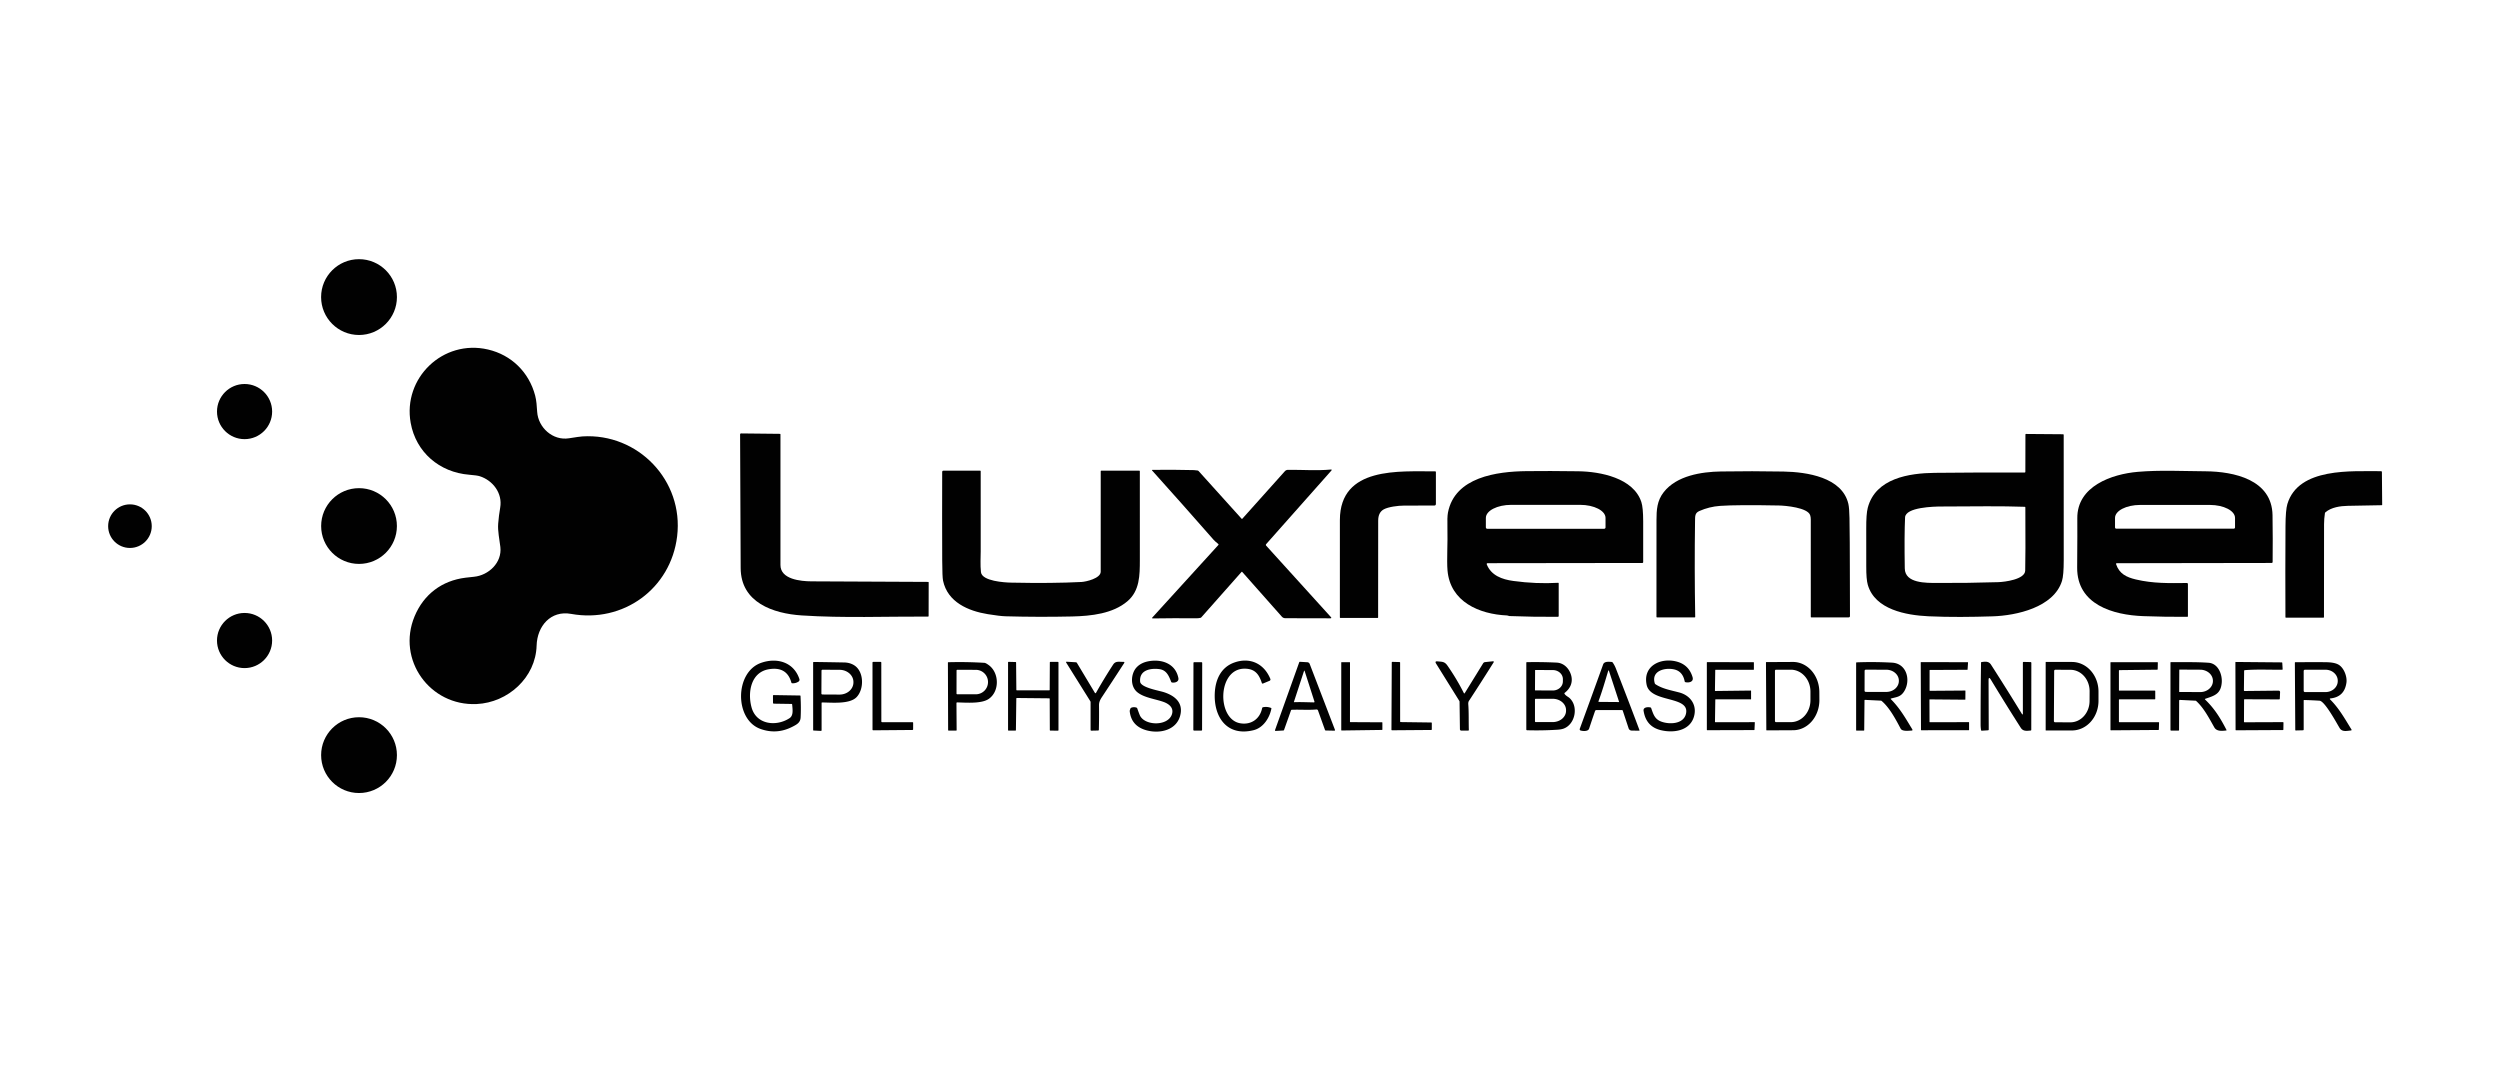<?xml version="1.0" encoding="utf-8"?>
<svg version="1.1" viewBox="0.00 0.00 2219.00 945.00" xmlns="http://www.w3.org/2000/svg">
  <g style="pointer-events: none;">
    <title>Logo</title>
    <circle fill="#010101" cx="318.66" cy="263.69" r="33.65"/>
    <path fill="#010101" d=" M 416.38 421.36 C 390.05 419.23 369.21 401.38 364.53 375.41 C 357.35 335.61 393.15 300.91 433.15 310.22 C 453.91 315.05 469.53 330.33 475.00 351.10 C 476.17 355.53 476.48 360.58 476.78 365.41 C 477.64 379.51 490.69 391.34 505.03 389.02 Q 514.39 387.51 517.06 387.35 C 566.37 384.35 606.96 426.52 601.03 475.97 C 595.45 522.57 553.10 553.28 506.90 544.89 C 488.79 541.61 476.79 555.76 476.30 573.00 C 475.49 601.44 450.84 623.64 423.03 624.91 C 381.53 626.80 351.90 585.56 368.02 546.97 C 376.10 527.64 392.13 515.33 413.33 512.75 Q 417.06 512.30 420.79 511.93 C 433.63 510.65 445.73 499.48 444.12 485.51 C 443.34 478.67 441.66 471.45 442.19 464.74 Q 442.75 457.60 443.98 450.52 C 446.19 437.80 437.47 426.39 425.81 422.69 Q 423.43 421.93 416.38 421.36 Z"/>
    <circle fill="#010101" cx="217.08" cy="365.31" r="24.47"/>
    <circle fill="#010101" cx="318.67" cy="466.91" r="33.62"/>
    <circle fill="#010101" cx="115.34" cy="467.02" r="19.35"/>
    <circle fill="#010101" cx="217.07" cy="568.53" r="24.47"/>
    <circle fill="#010101" cx="318.67" cy="670.25" r="33.64"/>
  </g>
  <g style="pointer-events: none;">
    <title>LuxRender</title>
    <path fill="#010101" d="M 711.51 546.25 C 686.29 544.58 657.53 534.86 657.42 504.24 C 657.273 464.52 657.103 424.957 656.91 385.55 C 656.904 385.084 657.284 384.704 657.75 384.71 L 692.26 385.08 C 692.58 385.08 692.74 385.237 692.74 385.55 C 692.767 424.21 692.763 462.863 692.73 501.51 C 692.72 514.23 710.64 515.95 720.26 516 C 754.773 516.193 789.29 516.36 823.81 516.5 C 824.137 516.5 824.3 516.667 824.3 517 L 824.24 546.78 C 824.24 547.113 824.073 547.277 823.74 547.27 C 786.42 547.13 748.71 548.7 711.51 546.25 Z">
      <title>L</title>
    </path>
    <path fill="#010101" d="M 876.77 545.13 C 859.5 542.34 841.08 534.49 837.06 515.44 C 836.6 513.253 836.35 507.317 836.31 497.63 C 836.21 471.497 836.203 445.273 836.29 418.96 C 836.297 418.153 836.7 417.75 837.5 417.75 L 869.98 417.75 C 870.251 417.75 870.47 417.969 870.47 418.24 C 870.53 441.947 870.533 465.617 870.48 489.25 C 870.47 494.18 870 501.51 870.69 507.81 C 871.59 515.9 891.84 517.03 897.43 517.14 C 921.723 517.653 942.577 517.46 959.99 516.56 C 963.88 516.36 976.99 513.38 976.99 507.44 C 977.003 477.693 977.007 447.967 977 418.26 C 977 417.978 977.224 417.75 977.5 417.75 L 1011.23 417.75 C 1011.501 417.75 1011.72 417.969 1011.72 418.24 C 1011.78 444.613 1011.783 470.947 1011.73 497.24 C 1011.71 510.59 1011.63 524.39 1000.69 533.68 C 987.74 544.69 968.67 546.79 951.56 547.18 C 931.873 547.627 912.187 547.57 892.5 547.01 C 889.147 546.917 883.903 546.29 876.77 545.13 Z">
      <title>U</title>
    </path>
    <path fill="#010101" d="M 1102.68 460.44 L 1140.45 418.25 C 1141.139 417.485 1142.114 417.042 1143.14 417.03 C 1155.91 416.89 1168.77 417.93 1181.08 416.77 C 1182.147 416.67 1182.323 417.02 1181.61 417.82 L 1123.83 482.98 C 1123.49 483.362 1123.49 483.935 1123.83 484.31 L 1181.28 547.69 C 1181.96 548.437 1181.793 548.81 1180.78 548.81 L 1140.85 548.72 C 1139.597 548.72 1138.557 548.25 1137.73 547.31 L 1102.56 507.6 C 1102.417 507.437 1102.163 507.437 1102.02 507.6 L 1066.31 547.93 C 1066.09 548.183 1065.817 548.343 1065.49 548.41 C 1064.27 548.683 1063.023 548.813 1061.75 548.8 C 1048.717 548.667 1035.797 548.707 1022.99 548.92 C 1022.674 548.921 1022.476 548.58 1022.633 548.306 C 1022.646 548.283 1022.662 548.26 1022.68 548.24 L 1081.42 483.74 C 1081.707 483.42 1081.683 483.123 1081.35 482.85 C 1079.317 481.197 1077.96 479.983 1077.28 479.21 C 1059.24 458.61 1041.003 438.063 1022.57 417.57 C 1022.408 417.395 1022.497 417.11 1022.73 417.057 C 1022.75 417.053 1022.77 417.051 1022.79 417.05 C 1035.037 416.89 1047.357 416.963 1059.75 417.27 C 1060.843 417.297 1061.933 417.413 1063.02 417.62 C 1063.367 417.687 1063.657 417.85 1063.89 418.11 L 1102.06 460.44 C 1102.267 460.673 1102.473 460.673 1102.68 460.44 Z">
      <title>X</title>
    </path>
    <path fill="#010101" d="M 1189.28 461.51 C 1189.41 413.75 1242.35 418.54 1273.88 418.37 C 1274.293 418.37 1274.5 418.577 1274.5 418.99 L 1274.5 447.26 C 1274.5 448.22 1274.02 448.703 1273.06 448.71 C 1263.913 448.75 1254.977 448.77 1246.25 448.77 C 1240.81 448.77 1232.22 449.91 1228.24 452.1 C 1224.94 453.92 1223.287 457.237 1223.28 462.05 C 1223.26 490.65 1223.24 519.307 1223.22 548.02 C 1223.22 548.285 1223.005 548.5 1222.74 548.5 L 1189.76 548.5 C 1189.433 548.5 1189.27 548.337 1189.27 548.01 C 1189.197 519.163 1189.2 490.33 1189.28 461.51 Z">
      <title>R</title>
    </path>
    <path fill="#010101" d="M 1319.63 500.88 C 1323.48 510.77 1333.22 514.29 1343.1 515.64 C 1356.707 517.5 1370.01 518.053 1383.01 517.3 C 1383.337 517.28 1383.5 517.433 1383.5 517.76 L 1383.5 546.76 C 1383.5 547.247 1383.257 547.493 1382.77 547.5 C 1367.85 547.573 1353.52 547.343 1339.78 546.81 C 1339.17 546.78 1338.23 546.3 1337.74 546.28 C 1313.06 545.23 1287.13 534.22 1284.8 506.2 C 1284.04 497.12 1285.1 481.26 1284.73 468.65 C 1284.543 462.163 1284.703 457.6 1285.21 454.96 C 1291.29 423.38 1328.71 418.5 1354.75 418.18 C 1368.17 418.007 1383.587 418.047 1401 418.3 C 1420.43 418.58 1449.87 424.2 1456.87 445.63 C 1457.93 448.863 1458.47 454.53 1458.49 462.63 C 1458.517 474.803 1458.517 486.93 1458.49 499.01 C 1458.49 499.386 1458.181 499.69 1457.8 499.69 L 1320.32 499.88 C 1319.804 499.882 1319.449 500.397 1319.63 500.88 Z M 1320.09 469.36 L 1423.83 469.36 C 1424.515 469.36 1425.07 468.805 1425.07 468.12 L 1425.07 459.72 C 1425.07 453.302 1414.956 448.1 1402.48 448.1 L 1341.44 448.1 C 1328.964 448.1 1318.85 453.302 1318.85 459.72 L 1318.85 468.12 C 1318.85 468.805 1319.405 469.36 1320.09 469.36 Z">
      <title>E</title>
    </path>
    <path fill="#010101" d="M 1606.69 457.27 C 1604.47 450.53 1584.78 448.79 1579 448.68 C 1554.333 448.193 1536.917 448.307 1526.75 449.02 C 1520.33 449.473 1514.183 450.997 1508.31 453.59 C 1504.35 455.34 1504.58 458.16 1504.52 462.56 C 1504.12 490.407 1504.17 518.74 1504.67 547.56 C 1504.676 547.801 1504.481 548 1504.24 548 L 1470.77 548 C 1470.494 548 1470.27 547.776 1470.27 547.5 C 1470.223 518.88 1470.233 490.3 1470.3 461.76 C 1470.33 452.65 1470.7 444.47 1476.78 436.75 C 1488.25 422.2 1510.11 418.77 1527.44 418.48 C 1545.953 418.173 1564.473 418.193 1583 418.54 C 1603.76 418.93 1635.05 423.57 1640.59 447.17 C 1641.17 449.643 1641.51 453.887 1641.61 459.9 C 1642.08 488.84 1641.83 517.65 1642.04 546.71 C 1642.047 547.57 1641.62 548 1640.76 548 L 1607.76 548 C 1607.427 548 1607.26 547.83 1607.26 547.49 C 1607.247 518.65 1607.243 489.82 1607.25 461 C 1607.25 459.647 1607.063 458.403 1606.69 457.27 Z">
      <title>N</title>
    </path>
    <path fill="#010101" d="M 1797.71 418.78 L 1797.77 385.7 C 1797.77 385.347 1797.947 385.173 1798.3 385.18 L 1831.17 385.44 C 1831.55 385.447 1831.74 385.64 1831.74 386.02 C 1831.753 423.107 1831.763 460.173 1831.77 497.22 C 1831.77 506.167 1831.253 512.303 1830.22 515.63 C 1822.9 539.15 1789.73 546.4 1768.68 547.06 C 1749.81 547.66 1730.59 547.89 1711.73 547.01 C 1692.04 546.09 1664.19 541.13 1657.86 519.09 C 1656.913 515.803 1656.457 510.383 1656.49 502.83 C 1656.537 491.643 1656.53 480.467 1656.47 469.3 C 1656.423 460.6 1656.873 454.423 1657.82 450.77 C 1664.67 424.43 1694.68 419.95 1717.31 419.7 C 1743.89 419.4 1770.467 419.313 1797.04 419.44 C 1797.487 419.44 1797.71 419.22 1797.71 418.78 Z M 1690.68 504.56 C 1690.9 517.88 1709.64 517.39 1719.5 517.44 C 1737.587 517.527 1755.667 517.287 1773.74 516.72 C 1779.24 516.54 1797.35 514.33 1797.57 506.5 C 1797.81 498.34 1797.853 479.627 1797.7 450.36 C 1797.7 450.027 1797.533 449.853 1797.2 449.84 C 1776.43 449.08 1753.15 449.45 1723.06 449.58 C 1716.65 449.6 1691.36 450.16 1690.94 459.25 C 1690.447 469.83 1690.36 484.933 1690.68 504.56 Z">
      <title>D</title>
    </path>
    <path fill="#010101" d="M 1902.26 546.88 C 1875.73 545.88 1843.46 536.78 1843.69 503.74 C 1843.85 481.747 1843.893 467.167 1843.82 460 C 1843.52 431.51 1874.49 420.78 1897.47 418.81 C 1917.09 417.14 1936.67 418.13 1957.75 418.32 C 1982.64 418.54 2016.62 425.59 2017.1 457.3 C 2017.313 471.213 2017.343 485.053 2017.19 498.82 C 2017.185 499.297 2016.797 499.68 2016.32 499.68 L 1878.81 499.9 C 1878.383 499.907 1878.085 500.322 1878.22 500.72 C 1881.04 509.23 1887.38 512.34 1895.77 514.33 C 1911.14 517.99 1925.57 517.64 1940.97 517.47 C 1941.657 517.463 1942 517.803 1942 518.49 L 1942 546.99 C 1942 547.33 1941.83 547.5 1941.49 547.5 C 1928.39 547.58 1915.313 547.373 1902.26 546.88 Z M 1878.41 469.26 L 1982.69 469.26 C 1983.309 469.26 1983.81 468.759 1983.81 468.14 L 1983.81 459.72 C 1983.81 453.347 1973.808 448.18 1961.47 448.18 L 1899.63 448.18 C 1887.292 448.18 1877.29 453.347 1877.29 459.72 L 1877.29 468.14 C 1877.29 468.759 1877.791 469.26 1878.41 469.26 Z">
      <title>E</title>
    </path>
    <path fill="#010101" d=" M 2062.83 465.31 Q 2062.71 506.50 2062.76 547.73 Q 2062.76 548.25 2062.24 548.25 L 2029.02 548.25 Q 2028.56 548.25 2028.55 547.78 Q 2028.36 507.50 2028.60 467.25 Q 2028.69 452.67 2030.27 447.40 C 2040.10 414.58 2087.63 418.43 2113.42 418.22 Q 2114.17 418.21 2114.18 418.96 L 2114.42 448.02 Q 2114.42 448.41 2114.04 448.42 Q 2098.88 448.64 2083.83 448.98 C 2077.20 449.13 2069.30 450.24 2064.08 454.68 Q 2063.68 455.02 2063.60 455.53 Q 2062.84 460.42 2062.83 465.31 Z">
      <title>R</title>
    </path>
  </g>
  <g style="pointer-events: none;">
    <title>GPL PBR</title>
    <path fill="#010101" d=" M 702.59 624.82 L 686.87 624.58 A 0.76 0.76 0.0 0 1 686.12 623.82 L 686.08 617.69 Q 686.07 616.95 686.81 616.96 L 710.03 617.33 Q 710.53 617.33 710.55 617.83 Q 711.09 628.89 710.64 636.84 C 710.37 641.47 707.24 643.09 703.05 645.21 Q 689.24 652.19 674.81 646.93 C 651.93 638.59 652.07 596.80 675.34 588.43 C 689.49 583.33 704.65 587.66 709.55 602.77 A 1.95 1.95 0.0 0 1 708.74 605.01 Q 706.15 606.66 703.15 606.47 A 0.78 0.78 0.0 0 1 702.44 605.90 Q 698.46 591.36 682.47 594.01 C 666.37 596.67 663.46 614.73 667.09 627.91 C 671.28 643.16 688.89 645.20 700.75 637.48 C 704.32 635.16 703.57 630.13 703.12 625.31 Q 703.08 624.83 702.59 624.82 Z">
      <title>G</title>
    </path>
    <path fill="#010101" d=" M 729.25 624.01 L 729.25 648.14 A 0.61 0.61 0.0 0 1 728.61 648.75 L 722.20 648.42 Q 721.76 648.40 721.76 647.95 L 721.74 588.19 Q 721.74 587.58 722.35 587.58 Q 730.43 587.65 749.25 588.00 Q 754.42 588.10 758.28 590.57 C 766.94 596.11 767.12 611.56 760.38 618.70 C 754.14 625.31 738.03 623.51 729.74 623.52 Q 729.25 623.52 729.25 624.01 Z M 729.17 595.30 L 729.07 615.58 A 0.85 0.85 0.0 0 0 729.91 616.43 L 745.12 616.51 A 12.32 10.78 0.3 0 0 757.50 605.79 L 757.50 605.37 A 12.32 10.78 0.3 0 0 745.24 594.53 L 730.03 594.45 A 0.85 0.85 0.0 0 0 729.17 595.30 Z">
      <title>P</title>
    </path>
    <path fill="#010101" d=" M 810.51 641.61 L 810.49 647.32 A 0.61 0.61 0.0 0 1 809.89 647.92 L 775.06 648.21 A 0.61 0.61 0.0 0 1 774.45 647.60 L 774.43 588.11 A 0.61 0.61 0.0 0 1 775.04 587.50 L 781.63 587.50 A 0.61 0.61 0.0 0 1 782.24 588.11 L 782.28 640.39 A 0.61 0.61 0.0 0 0 782.89 641.00 L 809.90 641.00 A 0.61 0.61 0.0 0 1 810.51 641.61 Z">
      <title>L</title>
    </path>
    <path fill="#010101" d=" M 877.78 590.48 C 887.05 597.40 887.30 613.72 877.57 620.38 C 871.21 624.74 857.97 623.67 849.60 623.45 A 0.63 0.63 0.0 0 0 848.95 624.08 L 849.11 647.95 Q 849.11 648.50 848.56 648.50 L 842.16 648.50 Q 841.56 648.50 841.56 647.91 L 841.36 588.21 Q 841.36 587.80 841.77 587.79 Q 857.82 587.36 873.75 588.33 Q 875.00 588.41 877.78 590.48 Z M 849.04 595.13 L 849.00 615.61 A 0.61 0.61 0.0 0 0 849.61 616.22 L 866.11 616.25 A 10.83 10.81 0.1 0 0 876.96 605.45 L 876.96 605.37 A 10.83 10.81 0.1 0 0 866.15 594.55 L 849.65 594.52 A 0.61 0.61 0.0 0 0 849.04 595.13 Z">
      <title>P</title>
    </path>
    <path fill="#010101" d=" M 902.60 612.75 L 931.22 612.75 A 0.49 0.49 0.0 0 0 931.71 612.26 L 931.83 587.99 A 0.49 0.49 0.0 0 1 932.32 587.50 L 939.01 587.50 A 0.49 0.49 0.0 0 1 939.50 587.99 L 939.50 648.06 A 0.49 0.49 0.0 0 1 939.00 648.55 L 932.30 648.48 A 0.49 0.49 0.0 0 1 931.82 647.99 L 931.72 620.31 A 0.49 0.49 0.0 0 0 931.24 619.83 L 902.58 619.54 A 0.49 0.49 0.0 0 0 902.08 620.03 L 901.73 648.02 A 0.49 0.49 0.0 0 1 901.24 648.50 L 895.24 648.50 A 0.49 0.49 0.0 0 1 894.75 648.01 L 894.75 587.95 A 0.49 0.49 0.0 0 1 895.25 587.46 L 901.42 587.62 A 0.49 0.49 0.0 0 1 901.89 588.10 L 902.11 612.26 A 0.49 0.49 0.0 0 0 902.60 612.75 Z">
      <title>H</title>
    </path>
    <path fill="#010101" d=" M 972.81 614.99 Q 979.96 602.25 988.08 589.82 C 990.32 586.40 993.63 587.59 996.98 587.46 Q 998.56 587.39 997.70 588.72 Q 987.09 605.08 978.23 618.48 C 976.64 620.89 975.45 622.98 975.49 626.04 Q 975.62 636.89 975.35 647.72 Q 975.33 648.39 974.66 648.41 L 968.78 648.54 Q 968.00 648.56 968.00 647.78 L 968.00 623.29 A 1.90 1.81 30.1 0 0 967.71 622.30 L 946.44 588.26 Q 945.83 587.29 946.97 587.36 L 954.88 587.82 Q 955.55 587.86 955.90 588.43 L 971.84 615.00 A 0.56 0.56 0.0 0 0 972.81 614.99 Z">
      <title>Y</title>
    </path>
    <path fill="#010101" d=" M 1009.41 614.35 C 1002.88 608.94 1003.84 598.06 1008.56 592.67 Q 1012.66 588.00 1020.21 586.80 C 1031.64 584.98 1043.40 589.23 1045.92 601.76 C 1046.63 605.24 1042.73 606.24 1040.27 605.78 A 1.03 1.00 84.0 0 1 1039.51 605.15 C 1037.45 599.74 1035.27 594.68 1028.93 593.90 C 1021.19 592.95 1011.12 594.69 1011.98 605.00 C 1012.42 610.32 1028.57 612.89 1033.29 614.44 C 1042.25 617.38 1049.64 623.09 1047.95 633.26 C 1045.45 648.28 1029.13 651.77 1016.74 647.96 Q 1004.10 644.08 1002.73 631.23 Q 1002.67 630.67 1003.40 628.86 Q 1003.58 628.40 1004.05 628.21 Q 1006.34 627.25 1008.72 628.08 Q 1009.25 628.26 1009.44 628.80 Q 1010.45 631.73 1011.58 634.56 C 1015.46 644.32 1036.70 644.91 1040.21 633.98 C 1042.02 628.31 1037.73 624.80 1032.64 622.98 C 1025.36 620.38 1015.38 619.29 1009.41 614.35 Z">
      <title>S</title>
    </path>
    <rect fill="#010101" x="-3.88" y="-30.36" transform="matrix(1, 0.002, -0.002, 1, 1063.14, 618.12)" width="7.76" height="60.72" rx="0.58">
      <title>I</title>
    </rect>
    <path fill="#010101" d=" M 1112.71 648.10 C 1089.48 653.92 1077.45 637.03 1078.21 615.77 C 1078.66 603.40 1083.62 592.23 1095.71 588.01 C 1109.54 583.17 1122.01 588.99 1127.57 602.63 A 1.26 1.25 -22.4 0 1 1126.89 604.26 L 1121.02 606.70 A 0.75 0.75 0.0 0 1 1120.01 606.24 C 1117.39 598.14 1113.64 593.43 1104.42 593.52 C 1080.56 593.78 1079.98 638.14 1100.62 641.94 C 1110.28 643.71 1118.32 638.27 1120.28 628.54 A 1.02 1.02 0.0 0 1 1121.09 627.73 Q 1124.72 627.01 1128.14 628.35 Q 1128.58 628.52 1128.49 628.99 C 1126.81 637.42 1121.22 645.97 1112.71 648.10 Z">
      <title>C</title>
    </path>
    <path fill="#010101" d=" M 1168.48 629.73 C 1161.19 630.37 1153.99 629.72 1146.62 630.01 Q 1146.07 630.03 1145.88 630.55 L 1139.73 647.89 A 0.79 0.79 0.0 0 1 1139.02 648.41 L 1132.27 648.77 A 0.57 0.57 0.0 0 1 1131.71 648.01 L 1153.16 587.93 Q 1153.35 587.39 1153.92 587.42 L 1160.38 587.80 A 2.42 2.42 0.0 0 1 1162.50 589.35 L 1184.87 647.69 Q 1185.20 648.57 1184.26 648.55 L 1176.79 648.40 Q 1176.24 648.38 1176.05 647.87 L 1169.86 630.61 A 1.34 1.34 0.0 0 0 1168.48 629.73 Z M 1148.78 623.26 C 1154.71 623.05 1160.22 623.34 1166.05 623.44 Q 1166.94 623.46 1166.67 622.60 L 1157.96 595.46 A 0.25 0.25 0.0 0 0 1157.48 595.46 L 1148.51 622.89 Q 1148.38 623.27 1148.78 623.26 Z">
      <title>A</title>
    </path>
    <path fill="#010101" d=" M 1227.00 641.45 L 1227.00 647.55 A 0.34 0.34 0.0 0 1 1226.66 647.89 L 1190.84 648.38 A 0.34 0.34 0.0 0 1 1190.50 648.04 L 1190.50 588.09 A 0.34 0.34 0.0 0 1 1190.84 587.75 L 1197.92 587.75 A 0.34 0.34 0.0 0 1 1198.26 588.09 L 1198.23 640.62 A 0.34 0.34 0.0 0 0 1198.57 640.96 L 1226.66 641.11 A 0.34 0.34 0.0 0 1 1227.00 641.45 Z">
      <title>L</title>
    </path>
    <path fill="#010101" d=" M 1270.87 641.80 L 1270.87 647.40 A 0.52 0.52 0.0 0 1 1270.35 647.92 L 1235.58 648.19 A 0.52 0.52 0.0 0 1 1235.05 647.66 L 1235.33 587.99 A 0.52 0.52 0.0 0 1 1235.86 587.47 L 1242.23 587.64 A 0.52 0.52 0.0 0 1 1242.74 588.16 L 1242.76 640.40 A 0.52 0.52 0.0 0 0 1243.27 640.92 L 1270.36 641.28 A 0.52 0.52 0.0 0 1 1270.87 641.80 Z">
      <title>L</title>
    </path>
    <path fill="#010101" d=" M 1299.35 615.25 A 0.42 0.41 47.9 0 0 1300.07 615.29 L 1316.41 588.78 A 2.33 2.32 -77.2 0 1 1318.15 587.68 L 1325.24 586.94 A 0.58 0.58 0.0 0 1 1325.79 587.83 Q 1315.02 605.03 1303.85 622.09 Q 1303.10 623.24 1303.25 625.25 C 1303.82 632.68 1303.49 640.28 1303.74 647.76 Q 1303.77 648.50 1303.03 648.50 L 1297.08 648.50 A 1.25 1.25 0.0 0 1 1295.83 647.27 L 1295.50 622.87 Q 1295.50 622.48 1295.29 622.14 L 1274.67 589.01 Q 1273.27 586.75 1275.91 587.03 C 1279.84 587.44 1282.11 587.02 1284.67 590.67 Q 1292.95 602.51 1299.35 615.25 Z">
      <title>Y</title>
    </path>
    <path fill="#010101" d=" M 1393.09 619.55 C 1401.42 627.12 1398.07 643.26 1387.55 646.82 Q 1385.51 647.50 1382.36 647.70 Q 1368.75 648.55 1355.41 648.17 A 0.67 0.67 0.0 0 1 1354.75 647.50 L 1354.75 588.27 Q 1354.75 587.74 1355.28 587.73 Q 1368.64 587.49 1381.76 588.14 C 1388.42 588.47 1393.16 593.82 1394.67 599.87 C 1396.18 605.96 1393.64 611.22 1388.86 614.94 Q 1388.36 615.33 1388.70 615.87 C 1389.84 617.63 1391.91 618.48 1393.09 619.55 Z M 1362.55 594.91 L 1362.45 612.57 A 0.23 0.23 0.0 0 0 1362.68 612.80 L 1378.24 612.88 A 8.93 8.07 0.3 0 0 1387.21 604.85 L 1387.23 602.87 A 8.93 8.07 0.3 0 0 1378.34 594.76 L 1362.78 594.68 A 0.23 0.23 0.0 0 0 1362.55 594.91 Z M 1362.44 620.91 L 1362.44 640.25 A 0.67 0.67 0.0 0 0 1363.11 640.92 L 1378.14 640.92 A 11.88 10.05 0.0 0 0 1390.02 630.87 L 1390.02 630.29 A 11.88 10.05 -0.0 0 0 1378.14 620.24 L 1363.11 620.24 A 0.67 0.67 0.0 0 0 1362.44 620.91 Z">
      <title>B</title>
    </path>
    <path fill="#010101" d=" M 1439.67 630.25 L 1416.99 630.25 A 1.31 1.31 0.0 0 0 1415.75 631.14 Q 1413.11 638.79 1410.50 646.71 C 1409.60 649.44 1404.88 648.97 1402.96 648.41 A 1.16 1.16 0.0 0 1 1402.20 646.90 Q 1412.73 618.11 1422.94 589.77 C 1424.00 586.82 1428.19 587.37 1430.57 587.55 Q 1431.08 587.59 1431.38 588.00 Q 1433.06 590.29 1434.30 593.48 Q 1447.31 626.91 1455.18 648.03 Q 1455.38 648.57 1454.80 648.57 L 1448.25 648.46 A 2.87 2.86 -8.7 0 1 1445.57 646.50 L 1440.35 630.74 A 0.72 0.71 -9.0 0 0 1439.67 630.25 Z M 1437.02 623.14 A 0.10 0.10 0.0 0 0 1437.12 623.01 L 1428.07 595.32 A 0.31 0.31 0.0 0 0 1427.48 595.32 C 1424.71 604.57 1422.16 613.42 1418.80 622.46 A 0.40 0.40 0.0 0 0 1419.17 623.00 L 1437.02 623.14 Z">
      <title>A</title>
    </path>
    <path fill="#010101" d=" M 1496.47 633.55 C 1500.23 617.24 1464.98 624.18 1461.55 607.80 C 1457.89 590.35 1475.25 583.15 1489.26 587.51 Q 1499.17 590.59 1502.30 600.96 C 1503.62 605.33 1498.96 606.21 1495.99 605.50 A 0.91 0.90 1.6 0 1 1495.32 604.80 C 1494.31 599.47 1491.54 595.43 1485.99 594.17 C 1478.10 592.37 1465.39 595.20 1468.79 606.53 Q 1468.94 607.01 1469.35 607.29 C 1475.48 611.43 1483.46 612.75 1490.50 614.63 C 1500.79 617.37 1506.77 626.34 1503.34 636.75 C 1499.36 648.81 1485.23 650.82 1474.02 648.07 Q 1461.01 644.87 1458.85 630.92 C 1458.32 627.54 1462.91 627.44 1464.93 627.93 Q 1465.42 628.05 1465.59 628.53 C 1467.58 634.27 1468.84 638.31 1474.41 640.44 C 1481.57 643.18 1494.31 642.90 1496.47 633.55 Z">
      <title>S</title>
    </path>
    <path fill="#010101" d=" M 1522.52 613.32 L 1553.91 612.94 A 0.34 0.34 0.0 0 1 1554.25 613.28 L 1554.25 620.42 A 0.34 0.34 0.0 0 1 1553.91 620.76 L 1522.84 620.73 A 0.34 0.34 0.0 0 0 1522.50 621.07 L 1522.21 640.68 A 0.34 0.34 0.0 0 0 1522.55 641.03 L 1557.24 640.99 A 0.34 0.34 0.0 0 1 1557.58 641.35 L 1557.29 647.69 A 0.34 0.34 0.0 0 1 1556.95 648.01 L 1515.34 648.13 A 0.34 0.34 0.0 0 1 1515.00 647.79 L 1514.99 588.05 A 0.34 0.34 0.0 0 1 1515.33 587.71 L 1556.41 587.77 A 0.34 0.34 0.0 0 1 1556.75 588.11 L 1556.75 594.16 A 0.34 0.34 0.0 0 1 1556.41 594.50 L 1522.78 594.50 A 0.34 0.34 0.0 0 0 1522.45 594.83 L 1522.18 612.97 A 0.34 0.34 0.0 0 0 1522.52 613.32 Z">
      <title>E</title>
    </path>
    <path fill="#010101" d=" M 1567.47 588.01 A 0.34 0.34 0.0 0 1 1567.81 587.67 L 1591.37 587.55 A 26.77 23.34 89.7 0 1 1614.85 614.20 L 1614.89 621.26 A 26.77 23.34 89.7 0 1 1591.69 648.15 L 1568.13 648.27 A 0.34 0.34 0.0 0 1 1567.79 647.93 L 1567.47 588.01 Z M 1575.45 595.40 L 1575.45 640.00 A 0.97 0.97 0.0 0 0 1576.42 640.97 L 1589.54 640.97 A 19.42 17.41 90.0 0 0 1606.95 621.55 L 1606.95 613.85 A 19.42 17.41 -90.0 0 0 1589.54 594.43 L 1576.42 594.43 A 0.97 0.97 0.0 0 0 1575.45 595.40 Z">
      <title>D</title>
    </path>
    <path fill="#010101" d=" M 1654.93 621.75 L 1654.68 648.04 Q 1654.67 648.50 1654.21 648.50 L 1648.00 648.50 Q 1647.50 648.50 1647.50 648.00 L 1647.50 588.48 Q 1647.50 587.92 1648.06 587.90 Q 1663.75 587.30 1679.43 588.17 C 1692.42 588.89 1696.13 603.71 1690.30 613.37 C 1687.11 618.66 1683.56 618.59 1678.58 619.98 Q 1677.92 620.17 1678.40 620.66 C 1686.36 628.65 1691.26 637.32 1697.28 647.24 Q 1698.00 648.44 1696.60 648.48 C 1694.18 648.54 1688.44 649.42 1687.01 646.72 C 1682.38 637.94 1677.00 627.94 1670.11 622.14 A 1.08 1.07 -23.5 0 0 1669.49 621.90 L 1655.50 621.21 Q 1654.94 621.18 1654.93 621.75 Z M 1655.03 595.45 L 1654.99 613.07 A 1.05 1.05 0.0 0 0 1656.04 614.13 L 1674.19 614.16 A 11.22 9.73 0.1 0 0 1685.43 604.45 L 1685.43 604.19 A 11.22 9.73 0.1 0 0 1674.23 594.44 L 1656.08 594.41 A 1.05 1.05 0.0 0 0 1655.03 595.45 Z">
      <title>R</title>
    </path>
    <path fill="#010101" d=" M 1712.96 641.03 L 1747.45 640.98 A 0.30 0.30 0.0 0 1 1747.75 641.28 L 1747.75 647.83 A 0.30 0.30 0.0 0 1 1747.45 648.13 L 1705.37 648.16 A 0.30 0.30 0.0 0 1 1705.07 647.86 L 1704.84 587.98 A 0.30 0.30 0.0 0 1 1705.14 587.68 L 1746.53 587.78 A 0.30 0.30 0.0 0 1 1746.83 588.10 L 1746.43 594.22 A 0.30 0.30 0.0 0 1 1746.13 594.50 L 1713.01 594.66 A 0.30 0.30 0.0 0 0 1712.71 594.96 L 1712.70 612.87 A 0.30 0.30 0.0 0 0 1713.00 613.17 L 1744.22 612.93 A 0.30 0.30 0.0 0 1 1744.52 613.23 L 1744.46 620.75 A 0.30 0.30 0.0 0 1 1744.16 621.05 L 1712.88 620.78 A 0.30 0.30 0.0 0 0 1712.58 621.08 L 1712.66 640.73 A 0.30 0.30 0.0 0 0 1712.96 641.03 Z">
      <title>E</title>
    </path>
    <path fill="#010101" d=" M 1765.05 604.00 L 1765.20 647.49 Q 1765.20 648.18 1764.51 648.22 L 1759.09 648.57 Q 1758.47 648.60 1758.37 647.99 Q 1757.99 645.55 1757.99 643.25 Q 1757.96 615.73 1758.37 588.22 Q 1758.38 587.71 1758.88 587.64 C 1762.67 587.10 1765.28 586.94 1767.30 590.07 Q 1781.12 611.58 1794.80 633.93 A 0.38 0.38 0.0 0 0 1795.50 633.73 L 1795.50 588.13 A 0.61 0.61 0.0 0 1 1796.13 587.52 L 1802.35 587.66 A 0.69 0.69 0.0 0 1 1803.02 588.35 L 1802.96 647.74 Q 1802.96 648.39 1802.31 648.44 C 1798.81 648.74 1795.73 649.25 1793.60 645.92 Q 1780.56 625.55 1767.17 603.41 Q 1765.04 599.89 1765.05 604.00 Z">
      <title>N</title>
    </path>
    <path fill="#010101" d=" M 1815.74 587.76 A 0.20 0.20 0.0 0 1 1815.94 587.56 L 1839.06 587.56 A 26.26 23.56 90.0 0 1 1862.62 613.82 L 1862.62 622.10 A 26.26 23.56 -90.0 0 1 1839.06 648.36 L 1815.94 648.36 A 0.20 0.20 0.0 0 1 1815.74 648.16 L 1815.74 587.76 Z M 1823.28 595.52 L 1823.04 640.02 A 1.06 1.06 0.0 0 0 1824.10 641.08 L 1837.60 641.15 A 18.97 17.00 -89.7 0 0 1854.70 622.27 L 1854.74 613.59 A 18.97 17.00 -89.7 0 0 1837.84 594.53 L 1824.34 594.46 A 1.06 1.06 0.0 0 0 1823.28 595.52 Z">
      <title>D</title>
    </path>
    <path fill="#010101" d=" M 1914.75 594.42 L 1881.17 594.81 A 0.42 0.42 0.0 0 0 1880.75 595.23 L 1880.75 612.58 A 0.42 0.42 0.0 0 0 1881.17 613.00 L 1912.58 613.00 A 0.42 0.42 0.0 0 1 1913.00 613.42 L 1913.00 620.33 A 0.42 0.42 0.0 0 1 1912.58 620.75 L 1881.17 620.75 A 0.42 0.42 0.0 0 0 1880.75 621.17 L 1880.75 640.58 A 0.42 0.42 0.0 0 0 1881.17 641.00 L 1915.96 641.00 A 0.42 0.42 0.0 0 1 1916.38 641.43 L 1916.19 647.52 A 0.42 0.42 0.0 0 1 1915.78 647.92 L 1873.67 648.22 A 0.42 0.42 0.0 0 1 1873.25 647.80 L 1873.25 588.17 A 0.42 0.42 0.0 0 1 1873.67 587.75 L 1914.87 587.75 A 0.42 0.42 0.0 0 1 1915.29 588.18 L 1915.17 594.01 A 0.42 0.42 0.0 0 1 1914.75 594.42 Z">
      <title>E</title>
    </path>
    <path fill="#010101" d=" M 1957.32 620.98 C 1965.81 629.17 1970.96 637.66 1976.19 647.81 Q 1976.47 648.34 1975.87 648.41 C 1972.20 648.78 1967.53 649.33 1965.43 645.63 C 1960.90 637.65 1956.17 628.39 1949.32 622.18 A 0.92 0.88 66.2 0 0 1948.74 621.94 L 1935.04 621.25 Q 1934.22 621.21 1934.22 622.03 L 1934.13 647.94 A 0.57 0.56 -0.0 0 1 1933.56 648.50 L 1927.15 648.49 A 0.65 0.65 0.0 0 1 1926.50 647.84 L 1926.50 588.25 Q 1926.50 587.69 1927.07 587.69 C 1938.22 587.80 1949.23 587.49 1960.31 588.26 C 1968.87 588.86 1972.73 598.72 1971.99 606.27 C 1971.03 616.16 1965.37 617.52 1957.49 620.22 Q 1956.79 620.46 1957.32 620.98 Z M 1934.34 594.55 L 1934.24 613.97 A 0.22 0.22 0.0 0 0 1934.46 614.19 L 1952.86 614.29 A 11.28 9.86 0.3 0 0 1964.19 604.49 L 1964.19 604.35 A 11.28 9.86 0.3 0 0 1952.96 594.43 L 1934.56 594.33 A 0.22 0.22 0.0 0 0 1934.34 594.55 Z">
      <title>R</title>
    </path>
    <path fill="#010101" d=" M 1992.29 641.09 L 2026.23 640.96 Q 2026.81 640.96 2026.81 641.54 L 2026.72 647.51 Q 2026.72 647.98 2026.24 647.98 L 1984.75 648.20 Q 1984.30 648.20 1984.30 647.75 L 1984.14 587.95 Q 1984.14 587.55 1984.54 587.56 L 2025.21 587.93 Q 2025.73 587.93 2025.76 588.45 L 2026.07 593.89 Q 2026.10 594.45 2025.54 594.46 C 2014.62 594.55 2003.41 593.97 1992.58 594.82 Q 1991.90 594.87 1991.89 595.55 L 1991.69 612.64 Q 1991.68 613.34 1992.39 613.33 L 2022.51 613.01 A 1.28 1.27 1.1 0 1 2023.80 614.34 L 2023.56 620.13 Q 2023.53 620.79 2022.87 620.79 L 1992.31 620.67 Q 1991.85 620.67 1991.85 621.13 L 1991.75 640.55 Q 1991.74 641.10 1992.29 641.09 Z">
      <title>E</title>
    </path>
    <path fill="#010101" d=" M 2068.36 619.94 A 0.45 0.44 -25.6 0 0 2068.09 620.70 C 2076.18 628.69 2081.35 638.11 2087.18 647.52 A 0.57 0.56 71.6 0 1 2086.75 648.38 C 2083.04 648.67 2078.91 649.96 2076.62 646.15 C 2074.03 641.86 2063.48 622.26 2058.83 621.95 Q 2052.02 621.51 2045.20 621.34 Q 2044.75 621.33 2044.75 621.77 L 2044.75 647.47 Q 2044.75 648.18 2044.03 648.20 L 2037.74 648.36 A 0.45 0.44 -1.3 0 1 2037.28 647.93 L 2036.92 588.28 Q 2036.92 587.78 2037.43 587.77 Q 2049.90 587.71 2062.24 587.74 C 2066.29 587.74 2071.92 587.86 2075.51 589.86 C 2080.60 592.69 2083.38 600.67 2082.72 605.73 Q 2081.03 618.67 2068.36 619.94 Z M 2044.75 595.59 L 2044.75 613.15 A 1.14 1.14 0.0 0 0 2045.89 614.29 L 2064.10 614.29 A 10.89 9.78 -0.0 0 0 2074.99 604.51 L 2074.99 604.23 A 10.89 9.78 0.0 0 0 2064.10 594.45 L 2045.89 594.45 A 1.14 1.14 0.0 0 0 2044.75 595.59 Z">
      <title>R</title>
    </path>
  </g>
</svg>